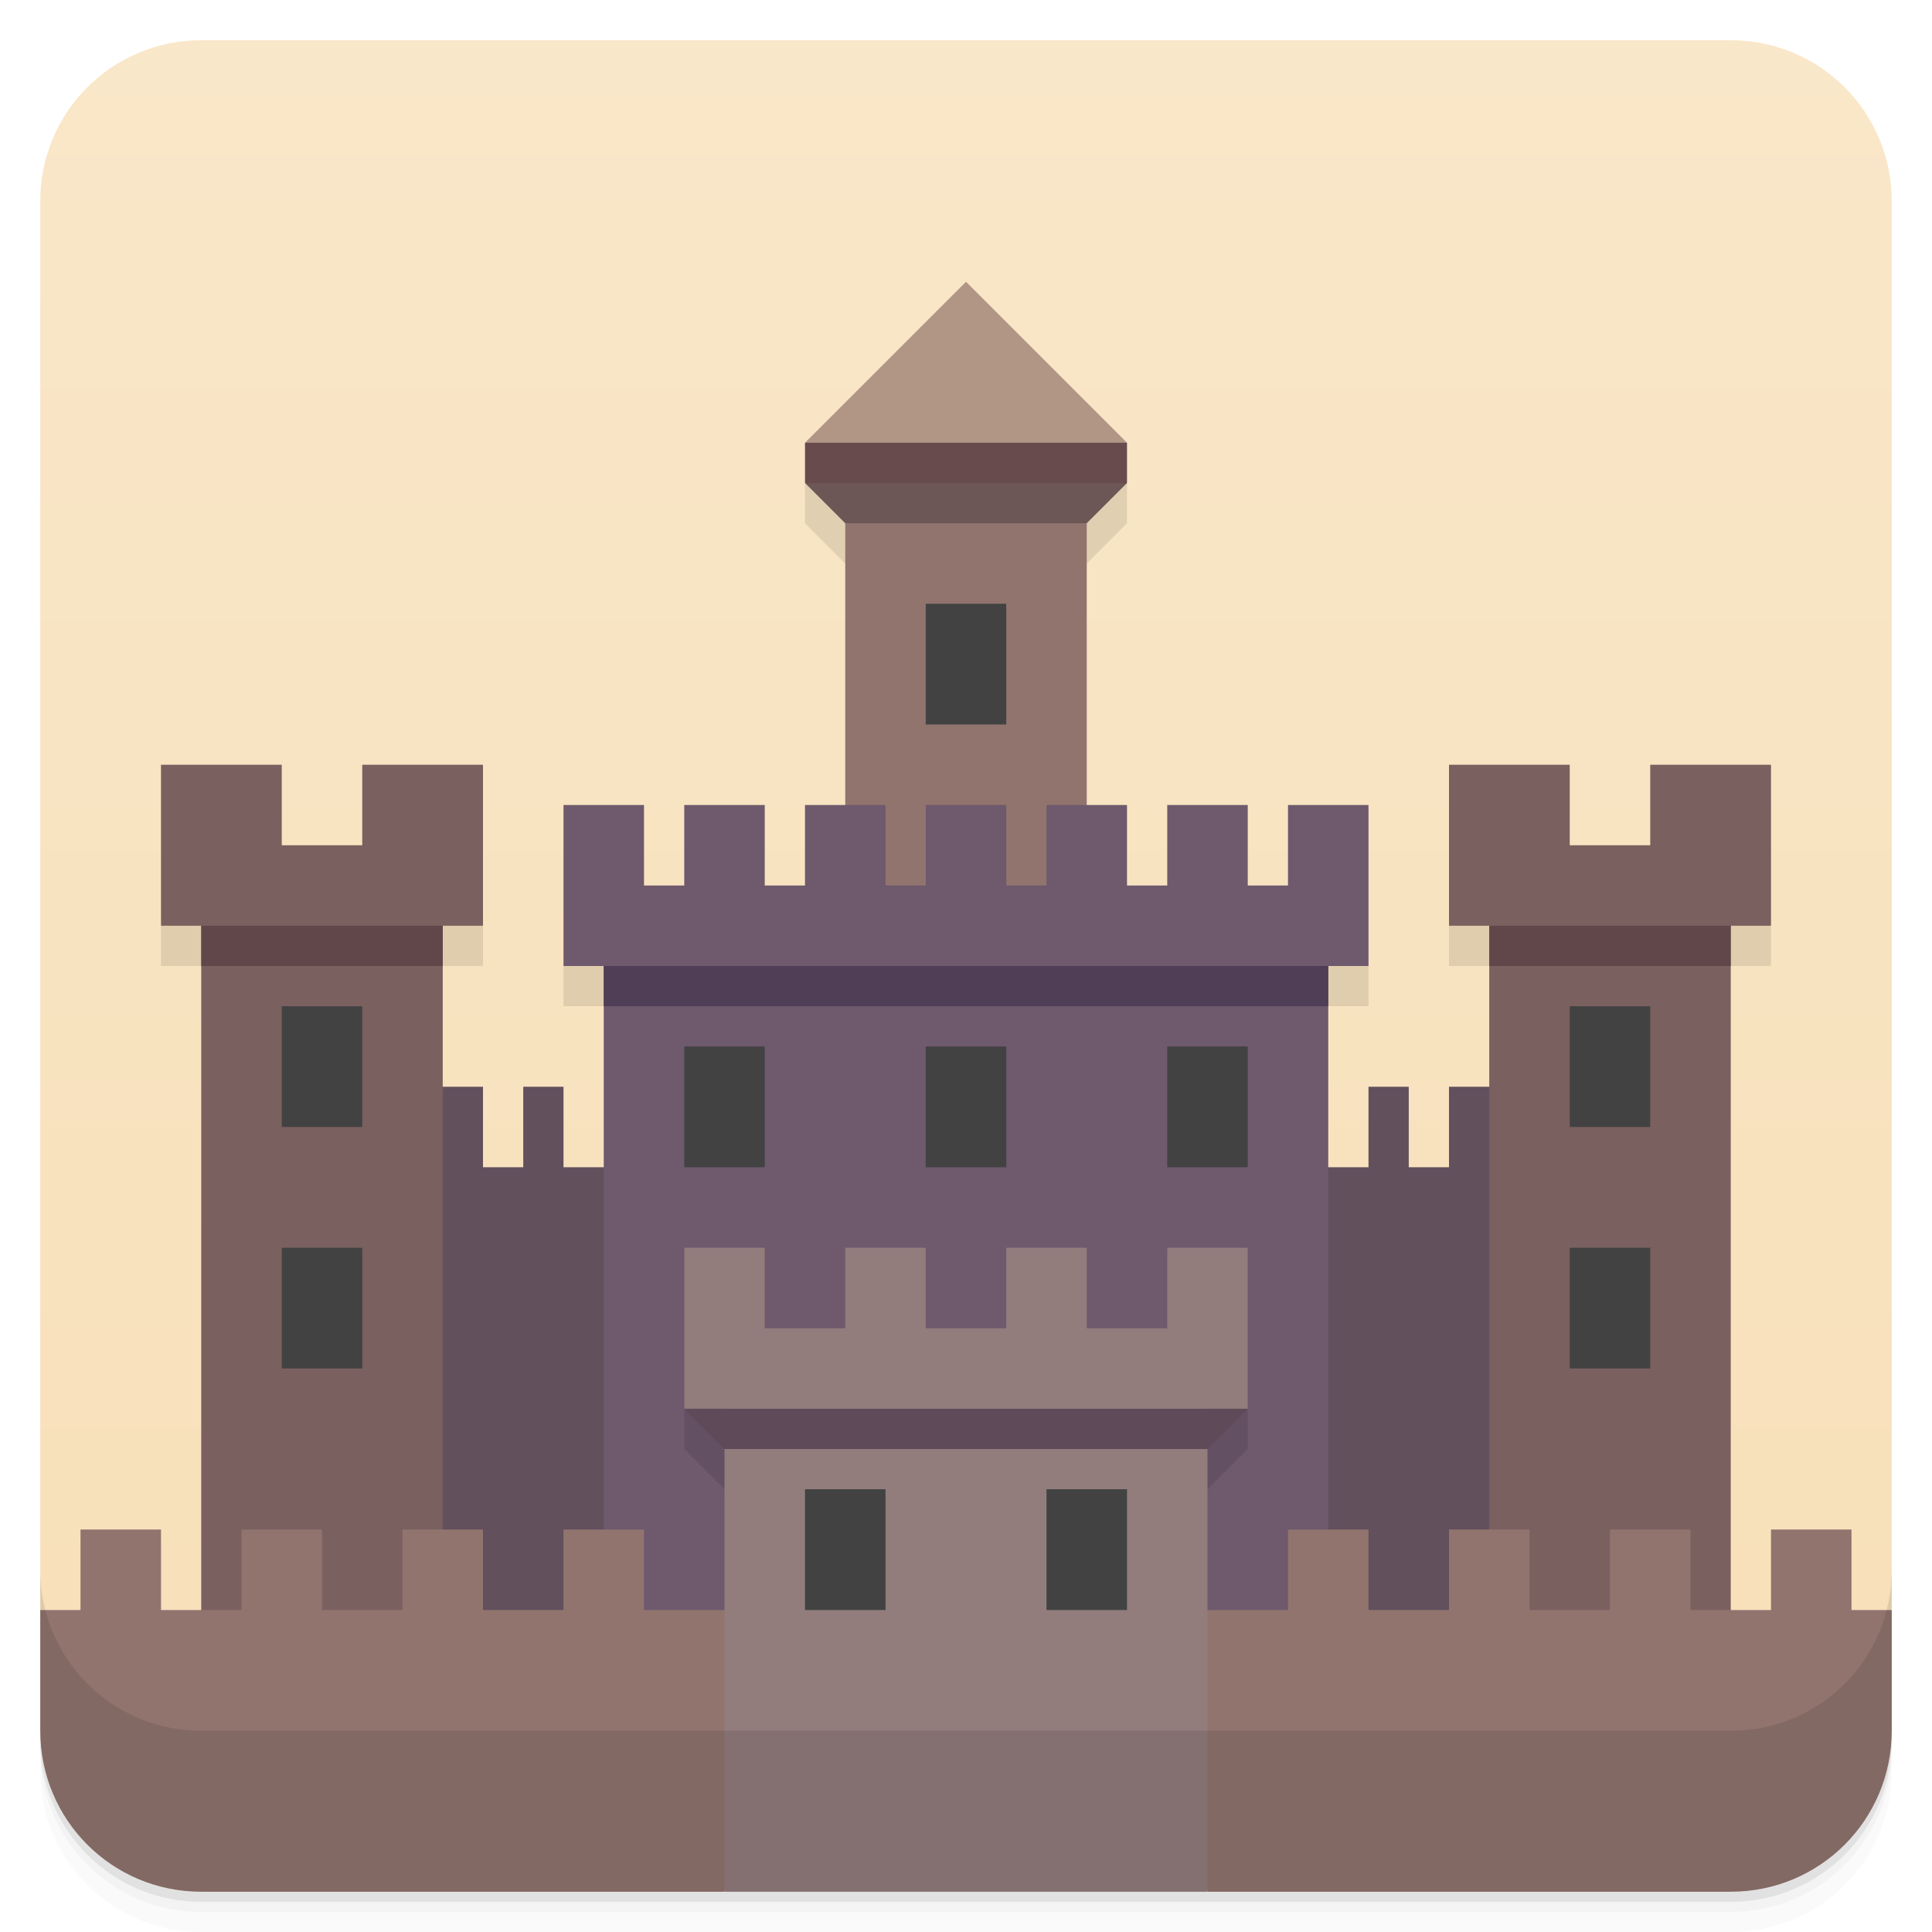 <svg version="1.1" viewBox="0 0 48 48" xmlns="http://www.w3.org/2000/svg">
 <defs>
  <linearGradient id="bg" x1="-47" x2="-1" y1="2.8779e-15" y2="6.1232e-17" gradientUnits="userSpaceOnUse">
   <stop style="stop-color:#f7dfb7" offset="0"/>
   <stop style="stop-color:#f9e7c9" offset="1"/>
  </linearGradient>
 </defs>
 <g transform="translate(0 3.949e-5)">
  <path d="m1 43v0.25c0 2.216 1.784 4 4 4h38c2.216 0 4-1.784 4-4v-0.25c0 2.216-1.784 4-4 4h-38c-2.216 0-4-1.784-4-4zm0 0.5v0.5c0 2.216 1.784 4 4 4h38c2.216 0 4-1.784 4-4v-0.5c0 2.216-1.784 4-4 4h-38c-2.216 0-4-1.784-4-4z" style="opacity:.02"/>
  <path d="m1 43.25v0.25c0 2.216 1.784 4 4 4h38c2.216 0 4-1.784 4-4v-0.25c0 2.216-1.784 4-4 4h-38c-2.216 0-4-1.784-4-4z" style="opacity:.05"/>
  <path d="m1 43v0.25c0 2.216 1.784 4 4 4h38c2.216 0 4-1.784 4-4v-0.25c0 2.216-1.784 4-4 4h-38c-2.216 0-4-1.784-4-4z" style="opacity:.1"/>
 </g>
 <path transform="rotate(-90)" d="m-40 1h35c2.216 0 4 1.784 4 4v38c0 2.216-1.784 4-4 4h-35z" style="fill:url(#bg)"/>
 <path d="m20 12v1l1 1h6l1-1v-1h-8zm-16 11v1h1v-1h-1zm7 0v1h1v-1h-1zm25 0v1h1v-1h-1zm7 0v1h1v-1h-1zm-29 1v1h1v-1h-1zm19 0v1h1v-1h-1z" style="opacity:.1"/>
 <path d="m10 27v14h6v-12h-2v-2h-1v2h-1v-2zm24 0v2h-2v12h6v-14h-2v2h-1v-2z" style="fill:#62505d"/>
 <rect x="21" y="12" width="6" height="11" style="fill:#91746e"/>
 <path d="m14 20v4h1v17h18v-17h1v-4h-2v2h-1v-2h-2v2h-1v-2h-2v2h-1v-2h-2v2h-1v-2h-2v2h-1v-2h-2v2h-1v-2z" style="fill:#6e596d"/>
 <path d="m4 19v4h1v18h6v-18h1v-4h-3v2h-2v-2h-3zm32 0v4h1v18h6v-18h1v-4h-3v2h-2v-2h-3z" style="fill:#7b6060"/>
 <path d="m2 38v2h-1v3c0 2.216 1.784 4 4 4h13l1-7h-3v-2h-2v2h-2v-2h-2v2h-2v-2h-2v2h-2v-2h-2zm30 0v2h-3l1 7h13c2.216 0 4-1.784 4-4v-3h-1v-2h-2v2h-2v-2h-2v2h-2v-2h-2v2h-2v-2h-2z" style="fill:#91746e"/>
 <path d="m17 35v1l1 1h12l1-1v-1z" style="opacity:.1"/>
 <path d="m17 31v4h1v12h12v-12h1v-4h-2v2h-2v-2h-2v2h-2v-2h-2v2h-2v-2h-2z" style="fill:#927c7c"/>
 <path d="m20 11 4-4 4 4-4 0.5z" style="fill:#b19686"/>
 <path d="m27 13 1-1-4-0.5-4 0.5 1 1z" style="fill:#6c5656"/>
 <rect x="20" y="11" width="8" height="1" style="fill:#674b4d"/>
 <path d="m23 15v3h2v-3h-2zm-16 10v3h2v-3h-2zm32 0v3h2v-3h-2zm-22 1v3h2v-3h-2zm6 0v3h2v-3h-2zm6 0v3h2v-3h-2zm-22 5v3h2v-3h-2zm32 0v3h2v-3h-2zm-19 6v3h2v-3h-2zm6 0v3h2v-3h-2z" style="fill:#424242"/>
 <path d="m17 35 1 1h12l1-1z" style="fill:#5e4a58"/>
 <path d="m5 23v1h6v-1h-6zm32 0v1h6v-1h-6z" style="fill:#614749"/>
 <rect x="15" y="24" width="18" height="1" style="fill:#4f3e56"/>
 <g transform="translate(0 3.949e-5)">
  <g transform="translate(0 -1004.4)">
   <path d="m1 1043.4v4c0 2.216 1.784 4 4 4h38c2.216 0 4-1.784 4-4v-4c0 2.216-1.784 4-4 4h-38c-2.216 0-4-1.784-4-4z" style="opacity:.1"/>
  </g>
 </g>
</svg>
